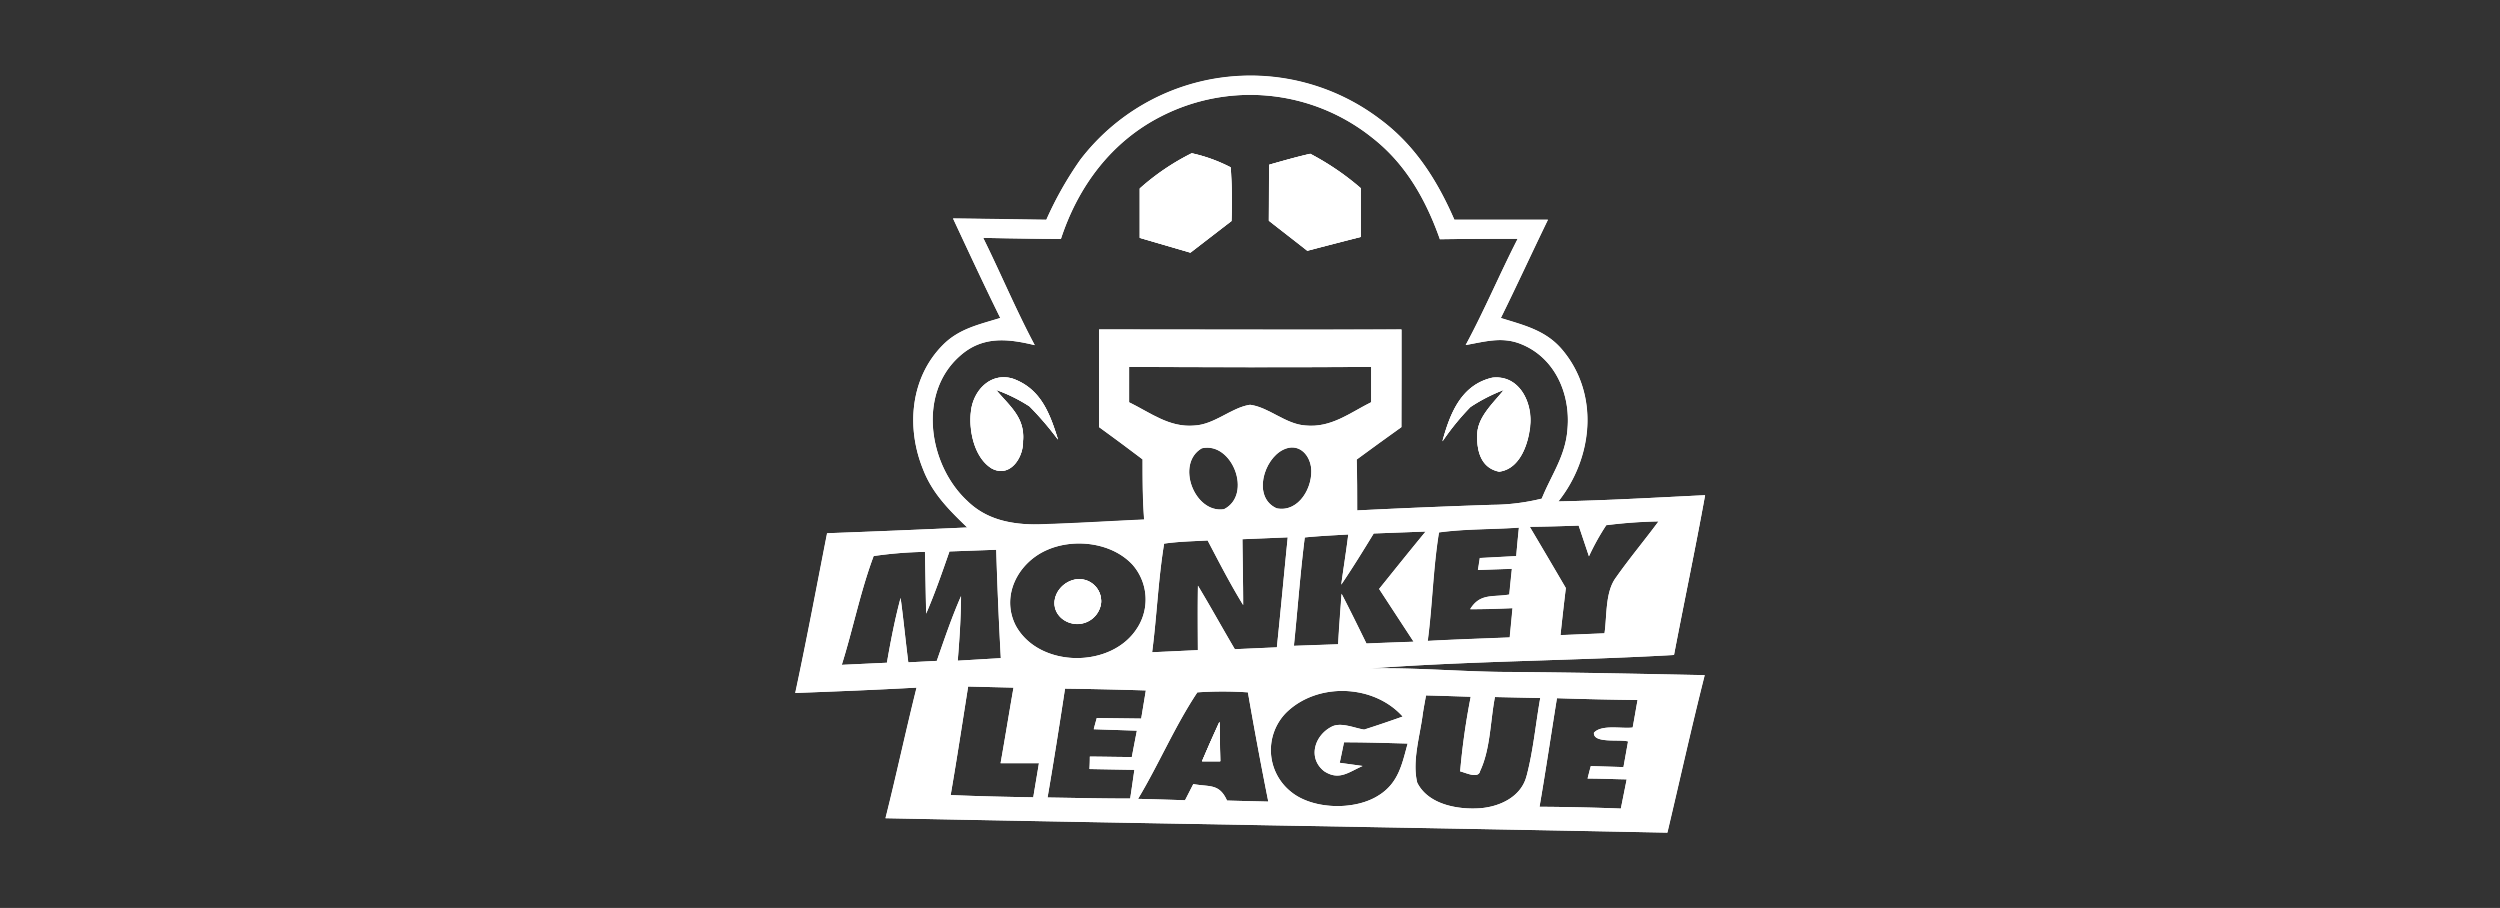 <svg id="Layer_1" data-name="Layer 1" xmlns="http://www.w3.org/2000/svg" viewBox="0 0 402 146"><rect x="0" y="0" width="402" height="146" fill="#333333" stroke="none"/><defs><style>.cls-1{fill:#fff;}</style></defs><path class="cls-1" d="M172.39,93.35c-2.53.81-3.88,4-1.75,6a3.86,3.86,0,0,0,6.41-2.37A3.53,3.53,0,0,0,172.39,93.35Zm0,0c-2.53.81-3.88,4-1.75,6a3.86,3.86,0,0,0,6.41-2.37A3.53,3.53,0,0,0,172.39,93.35Zm0,0c-2.53.81-3.88,4-1.75,6a3.86,3.86,0,0,0,6.41-2.37A3.53,3.53,0,0,0,172.39,93.35Zm0,0c-2.53.81-3.88,4-1.75,6a3.86,3.86,0,0,0,6.41-2.37A3.53,3.53,0,0,0,172.39,93.35Zm0,0c-2.53.81-3.88,4-1.75,6a3.86,3.86,0,0,0,6.41-2.37A3.53,3.53,0,0,0,172.39,93.35Zm23.71,22.74c-1,2.09-1.9,4.19-2.81,6.31h2.92C196.18,120.3,196.13,118.19,196.1,116.09Zm0,0c-1,2.09-1.9,4.19-2.81,6.31h2.92C196.18,120.3,196.13,118.19,196.1,116.09ZM172.39,93.35c-2.53.81-3.88,4-1.75,6a3.86,3.86,0,0,0,6.41-2.37A3.53,3.53,0,0,0,172.39,93.35Zm0,0c-2.53.81-3.88,4-1.75,6a3.86,3.86,0,0,0,6.41-2.37A3.53,3.53,0,0,0,172.39,93.35Zm23.71,22.74c-1,2.09-1.9,4.19-2.81,6.31h2.92C196.18,120.3,196.13,118.19,196.1,116.09Zm0,0c-1,2.09-1.9,4.19-2.81,6.31h2.92C196.18,120.3,196.13,118.19,196.1,116.09ZM172.39,93.35c-2.53.81-3.88,4-1.75,6a3.86,3.86,0,0,0,6.41-2.37A3.53,3.53,0,0,0,172.39,93.35Zm-9.5-32.45c-3.5-1.08-6.28,1.79-6.71,5.07-.44,3.09.46,7.61,3.32,9.36,2.89,1.54,5.05-1.73,5-4.35.36-3.85-2.13-5.66-4.34-8.3a25.68,25.68,0,0,1,5.41,2.67,49.37,49.37,0,0,1,4.56,5.32C168.81,66.48,167.38,62.53,162.89,60.9Zm9.5,32.45c-2.53.81-3.88,4-1.75,6a3.86,3.86,0,0,0,6.41-2.37A3.53,3.53,0,0,0,172.39,93.35Zm23.71,22.74c-1,2.09-1.9,4.19-2.81,6.31h2.92C196.18,120.3,196.13,118.19,196.1,116.09Zm1.8-89.18a25.38,25.38,0,0,0-6.23-2.26,37.78,37.78,0,0,0-8.36,5.67c0,2.64,0,5.29,0,7.93l8.12,2.37L198,35.54A75.25,75.25,0,0,0,197.9,26.91Zm20.89,3.37a42.18,42.18,0,0,0-8.08-5.53c-2.21.5-4.41,1.13-6.59,1.75l-.06,9c2.06,1.62,4.12,3.22,6.17,4.82,2.85-.75,5.72-1.49,8.58-2.22C218.8,35.49,218.77,32.89,218.79,30.28ZM240,60.71c-5,1.16-6.8,5.74-8,10.21a40.42,40.42,0,0,1,4.48-5.5,27.27,27.27,0,0,1,5.43-2.78c-1.68,2.12-4.3,4.4-4.3,7.28-.08,2.6.62,5.29,3.51,5.88,3.48-.43,4.82-4.89,5-7.85C246.26,64.34,244.11,60.26,240,60.71ZM196.1,116.09c-1,2.09-1.9,4.19-2.81,6.31h2.92C196.18,120.3,196.13,118.19,196.1,116.09ZM172.39,93.35c-2.53.81-3.88,4-1.75,6a3.86,3.86,0,0,0,6.41-2.37A3.53,3.53,0,0,0,172.39,93.35ZM240,60.71c-5,1.16-6.8,5.74-8,10.21a40.42,40.42,0,0,1,4.48-5.5,27.27,27.27,0,0,1,5.43-2.78c-1.68,2.12-4.3,4.4-4.3,7.28-.08,2.6.62,5.29,3.51,5.88,3.48-.43,4.82-4.89,5-7.85C246.26,64.34,244.11,60.26,240,60.71ZM218.79,30.28a42.18,42.18,0,0,0-8.08-5.53c-2.21.5-4.41,1.13-6.59,1.75l-.06,9c2.06,1.62,4.12,3.22,6.17,4.82,2.85-.75,5.72-1.49,8.58-2.22C218.8,35.49,218.77,32.89,218.79,30.28ZM197.9,26.91a25.38,25.38,0,0,0-6.23-2.26,37.78,37.78,0,0,0-8.36,5.67c0,2.64,0,5.29,0,7.93l8.12,2.37L198,35.54A75.25,75.25,0,0,0,197.9,26.91Zm-35,34c-3.5-1.08-6.28,1.79-6.71,5.07-.44,3.09.46,7.61,3.32,9.36,2.89,1.54,5.05-1.73,5-4.35.36-3.85-2.13-5.66-4.34-8.3a25.68,25.68,0,0,1,5.41,2.67,49.37,49.37,0,0,1,4.56,5.32C168.81,66.48,167.38,62.53,162.89,60.9Zm0,0c-3.5-1.08-6.28,1.79-6.71,5.07-.44,3.09.46,7.61,3.32,9.36,2.89,1.54,5.05-1.73,5-4.35.36-3.85-2.13-5.66-4.34-8.3a25.68,25.68,0,0,1,5.41,2.67,49.37,49.37,0,0,1,4.56,5.32C168.81,66.48,167.38,62.53,162.89,60.9Zm9.5,32.45c-2.53.81-3.88,4-1.75,6a3.86,3.86,0,0,0,6.41-2.37A3.53,3.53,0,0,0,172.39,93.35Zm23.71,22.74c-1,2.09-1.9,4.19-2.81,6.31h2.92C196.18,120.3,196.13,118.19,196.1,116.09Zm1.8-89.18a25.38,25.38,0,0,0-6.23-2.26,37.78,37.78,0,0,0-8.36,5.67c0,2.64,0,5.29,0,7.93l8.12,2.37L198,35.54A75.25,75.25,0,0,0,197.9,26.91Zm20.89,3.37a42.18,42.18,0,0,0-8.08-5.53c-2.21.5-4.41,1.13-6.59,1.75l-.06,9c2.06,1.62,4.12,3.22,6.17,4.82,2.85-.75,5.72-1.49,8.58-2.22C218.8,35.49,218.77,32.89,218.79,30.28ZM240,60.71c-5,1.16-6.8,5.74-8,10.21a40.42,40.42,0,0,1,4.48-5.5,27.27,27.27,0,0,1,5.43-2.78c-1.68,2.12-4.3,4.4-4.3,7.28-.08,2.6.62,5.29,3.51,5.88,3.48-.43,4.82-4.89,5-7.85C246.26,64.34,244.11,60.26,240,60.71ZM196.1,116.09c-1,2.09-1.9,4.19-2.81,6.31h2.92C196.18,120.3,196.13,118.19,196.1,116.09ZM172.39,93.35c-2.53.81-3.88,4-1.75,6a3.86,3.86,0,0,0,6.41-2.37A3.53,3.53,0,0,0,172.39,93.35ZM240,60.71c-5,1.16-6.8,5.74-8,10.21a40.42,40.42,0,0,1,4.48-5.5,27.27,27.27,0,0,1,5.43-2.78c-1.68,2.12-4.3,4.4-4.3,7.28-.08,2.6.62,5.29,3.51,5.88,3.48-.43,4.82-4.89,5-7.85C246.26,64.34,244.11,60.26,240,60.71Zm-29.27-36c-2.21.5-4.41,1.13-6.59,1.75l-.06,9c2.06,1.62,4.12,3.22,6.17,4.82,2.85-.75,5.72-1.49,8.58-2.22,0-2.6,0-5.2,0-7.81A42.18,42.18,0,0,0,210.71,24.75Zm-19-.1a37.78,37.78,0,0,0-8.36,5.67c0,2.64,0,5.29,0,7.93l8.12,2.37L198,35.54a75.25,75.25,0,0,0-.14-8.63A25.38,25.38,0,0,0,191.67,24.65ZM162.89,60.9c-3.5-1.08-6.28,1.79-6.71,5.07-.44,3.09.46,7.61,3.32,9.36,2.89,1.54,5.05-1.73,5-4.35.36-3.85-2.13-5.66-4.34-8.3a25.68,25.68,0,0,1,5.41,2.67,49.37,49.37,0,0,1,4.56,5.32C168.81,66.48,167.38,62.53,162.89,60.9Zm57.35,46.59c16.27-1.22,32.64-1.24,48.94-2.17,1.64-8.57,3.44-17.1,5-25.69-7.85.38-15.71.84-23.58,1,5.5-6.92,6.61-17,.83-24.14-2.66-3.33-6.22-4.16-10.1-5.37,2.59-5.23,5-10.54,7.58-15.81-5,0-10,0-15.05,0-2.76-6.33-6.34-12-12-16.19a34.45,34.45,0,0,0-48.14,6.54,56.75,56.75,0,0,0-5.47,9.66c-5-.07-10-.15-15-.21,2.5,5.37,5,10.74,7.6,16-3.45,1.08-6.66,1.72-9.28,4.39-5.21,5.28-5.86,13.27-3.14,19.95,1.49,3.87,4.2,6.55,7.13,9.37q-11.31.52-22.58.93c-1.68,8.57-3.29,17.15-5.12,25.68,6.51-.24,13-.5,19.51-.86-1.75,7-3.24,14-5,21,41.9.84,83.82,1.48,125.72,2.32,2-8.44,3.87-16.91,6-25.32-10.37-.21-20.73-.43-31.08-.51C235.38,108.06,227.85,107.31,220.24,107.49Zm7.09-4.29c-2.52.09-5.06.18-7.59.29-1.31-2.67-2.62-5.35-4-8-.19,2.7-.41,5.41-.55,8.12l-7.12.25c.59-5.81,1-11.64,1.74-17.44,2.33-.24,4.69-.34,7-.48-.33,2.7-.77,5.38-1.13,8.07,1.82-2.69,3.53-5.46,5.22-8.23l8.35-.31c-2.52,3.05-5,6.15-7.48,9.23Q224.57,99,227.33,103.2Zm-34.72,1.34-7.36.34c.79-5.8,1-11.71,1.94-17.47,2.3-.34,4.68-.38,7-.51,1.84,3.5,3.63,7,5.71,10.38,0-3.52-.08-7-.12-10.58l7.29-.3c-.6,5.9-1.13,11.8-1.75,17.69l-6.76.3c-2-3.39-3.9-6.85-5.93-10.21C192.57,97.64,192.58,101.09,192.61,104.54Zm17.32-36.12c-3.22-.21-5.88-2.93-8.92-3.33-3,.44-5.72,3.2-9,3.34-4,.33-7-2.06-10.45-3.74V59c13,.06,25.95.08,38.92,0,0,1.89,0,3.78,0,5.68C217,66.42,214.05,68.81,209.93,68.42Zm-4.64,13.32c-3.92-1.74-2.12-7.93,1.1-9.45,2.26-1.07,4.07.56,4.42,2.78C211.24,78.21,208.89,82.46,205.29,81.74Zm-12-9.66c4.88-1.11,8.17,7.46,3.55,9.8C192.07,82.62,189,74.55,193.26,72.08Zm50.55,17.35-5.87.31c-.09.64-.2,1.28-.3,1.92l5.46-.19q-.22,2.07-.42,4.14c-2.62.46-4.69-.26-6.29,2.36,2.28,0,4.54-.07,6.81-.17-.14,1.57-.3,3.14-.45,4.71-4.39.18-8.8.32-13.19.56.76-5.79.87-11.69,1.81-17.45,4.25-.58,8.58-.47,12.86-.77C244.08,86.38,243.94,87.91,243.81,89.43Zm10-4.92,1.66,4.95a38.17,38.17,0,0,1,2.78-5,76.35,76.35,0,0,1,8.41-.61c-2.22,3-4.68,5.94-6.83,9-1.77,2.34-1.44,6.15-1.86,9l-7.08.29q.4-3.78.86-7.57-2.88-4.93-5.8-9.85Q249.92,84.66,253.85,84.51Zm-98.4-4.05c-6.15-5.79-7.9-17.19-1.13-23.19,3.62-3.26,7.66-2.84,12.07-1.77-3-5.64-5.46-11.53-8.29-17.25,4.15.08,8.33.13,12.5.17,2.77-8.46,8.09-15.65,16.13-19.72a31.41,31.41,0,0,1,34,3.5c5.35,4.2,8.57,9.94,10.81,16.27,4.16-.06,8.33-.07,12.51-.07-2.9,5.66-5.34,11.5-8.36,17.08,3.1-.54,5.87-1.4,8.93-.14,5.44,2.2,7.94,8,7.44,13.63-.31,4.36-2.57,7.32-4.14,11.21a33.92,33.92,0,0,1-7.94,1q-10.86.36-21.73.9c0-2.74,0-5.47-.08-8.21,2.39-1.75,4.77-3.49,7.19-5.21,0-5.24,0-10.47,0-15.7-16.2.06-32.43,0-48.63,0V68.68c2.36,1.71,4.69,3.44,7,5.19,0,3.24,0,6.47.25,9.7-5.58.25-11.19.61-16.78.77C162.81,84.37,158.69,83.68,155.45,80.46Zm27.48,20.43c-4.06,6.66-15.86,6.59-19.6-.31-2.44-4.82.41-10.15,5.07-12.16,4.37-1.91,10.4-1.19,13.72,2.39A8.48,8.48,0,0,1,182.93,100.89Zm-36.87,5.62c-.44-3.45-.77-6.91-1.24-10.36-.92,3.44-1.59,6.92-2.2,10.42l-7.26.34c1.82-5.79,3-11.82,5.13-17.5a64.78,64.78,0,0,1,8.25-.67c.07,3.31.12,6.62.19,9.93,1.42-3.28,2.58-6.65,3.75-10l7.52-.27q.26,8.72.74,17.43l-6.93.41c.28-3.46.51-6.91.53-10.38-1.5,3.41-2.67,6.89-3.9,10.41Zm20.09,21.7c-4.42-.07-8.85-.17-13.28-.36,1-5.81,1.89-11.64,2.81-17.46l7.3.18c-.71,4.05-1.36,8.1-2.08,12.15h6.17C166.76,124.56,166.45,126.38,166.15,128.21Zm16.27-4.42c-.23,1.54-.44,3.08-.68,4.62-4.43,0-8.86-.1-13.29-.17,1-5.82,1.92-11.67,2.81-17.51q6.51.09,13,.29l-.75,4.53-7.14-.09c-.17.6-.34,1.2-.49,1.8l6.94.23c-.28,1.41-.55,2.83-.82,4.24-2.25,0-4.5-.06-6.75-.07q0,1-.06,2Q178.77,123.73,182.42,123.79Zm14.89,4.94c-1.25-2.79-2.83-2.16-5.42-2.65l-1.33,2.6c-2.51-.08-5-.16-7.56-.22,3.36-5.6,5.93-11.71,9.54-17.13a59.6,59.6,0,0,1,8.13,0q1.53,8.81,3.28,17.57C201.74,128.84,199.52,128.8,197.31,128.73Zm24.52-.92c-3.76,2.54-10.66,2.43-14.21-.47a8.58,8.58,0,0,1-.91-12.63c4.93-5,14.1-4.78,18.85.51-2.07.74-4.13,1.44-6.2,2.1-1.57-.24-3.8-1.28-5.29-.43-2.68,1.4-3.82,5-1.14,7.12,2.4,1.57,3.94.14,6.18-.84l-3.68-.51c.24-1.1.46-2.2.69-3.3,3.42,0,6.82.11,10.24.2C225.45,122.85,224.9,125.81,221.83,127.81Zm41.5-15.25c-.27,1.47-.52,3-.79,4.43-1.8.22-5-.53-6.23.84-.13,1.77,4.19,1,5.49,1.4-.25,1.37-.49,2.74-.74,4.12l-5.25-.16c-.19.68-.36,1.36-.52,2,2.09,0,4.2.1,6.29.13-.31,1.57-.63,3.14-.94,4.7-4.35-.17-8.72-.26-13.08-.29,1-5.81,1.86-11.64,2.8-17.46Q256.84,112.48,263.33,112.56Zm-17.84,12.16c-.82,3.37-4.26,5-7.49,5.25-3.55.25-8.33-.58-10.1-4.11-.86-3.46.47-7.63.9-11.15.16-1,.33-1.93.51-2.89,2.39.06,4.8.14,7.19.22a111.42,111.42,0,0,0-1.7,12c.83.17,2.94,1.27,3.21-.07,1.67-3.55,1.63-8.05,2.38-11.89l7.29.16C246.93,116.41,246.56,120.66,245.49,124.72Zm-3.63-62.08c-1.68,2.12-4.3,4.4-4.3,7.28-.08,2.6.62,5.29,3.51,5.88,3.48-.43,4.82-4.89,5-7.85.21-3.61-1.94-7.69-6.07-7.24-5,1.16-6.8,5.74-8,10.21a40.42,40.42,0,0,1,4.48-5.5A27.27,27.27,0,0,1,241.86,62.64ZM218.81,38.09c0-2.6,0-5.2,0-7.81a42.18,42.18,0,0,0-8.08-5.53c-2.21.5-4.41,1.13-6.59,1.75l-.06,9c2.06,1.62,4.12,3.22,6.17,4.82C213.08,39.56,216,38.82,218.81,38.09ZM198,35.54a75.25,75.25,0,0,0-.14-8.63,25.38,25.38,0,0,0-6.23-2.26,37.78,37.78,0,0,0-8.36,5.67c0,2.64,0,5.29,0,7.93l8.12,2.37Zm-4.75,86.86h2.92c0-2.11-.08-4.22-.11-6.32C195.12,118.18,194.2,120.28,193.29,122.4Zm-20.9-29.05c-2.53.81-3.88,4-1.75,6a3.86,3.86,0,0,0,6.41-2.37A3.53,3.53,0,0,0,172.39,93.35Zm-9.5-32.45c-3.5-1.08-6.28,1.79-6.71,5.07-.44,3.09.46,7.61,3.32,9.36,2.89,1.54,5.05-1.73,5-4.35.36-3.85-2.13-5.66-4.34-8.3a25.68,25.68,0,0,1,5.41,2.67,49.37,49.37,0,0,1,4.56,5.32C168.81,66.48,167.38,62.53,162.89,60.9Zm0,0c-3.5-1.08-6.28,1.79-6.71,5.07-.44,3.09.46,7.61,3.32,9.36,2.89,1.54,5.05-1.73,5-4.35.36-3.85-2.13-5.66-4.34-8.3a25.68,25.68,0,0,1,5.41,2.67,49.37,49.37,0,0,1,4.56,5.32C168.81,66.48,167.38,62.53,162.89,60.9Zm35-34a25.38,25.38,0,0,0-6.23-2.26,37.78,37.78,0,0,0-8.36,5.67c0,2.64,0,5.29,0,7.93l8.12,2.37L198,35.54A75.25,75.25,0,0,0,197.9,26.91Zm20.89,3.37a42.18,42.18,0,0,0-8.08-5.53c-2.21.5-4.41,1.13-6.59,1.75l-.06,9c2.06,1.62,4.12,3.22,6.17,4.82,2.85-.75,5.72-1.49,8.58-2.22C218.8,35.49,218.77,32.89,218.79,30.28ZM240,60.71c-5,1.16-6.8,5.74-8,10.21a40.42,40.42,0,0,1,4.48-5.5,27.27,27.27,0,0,1,5.43-2.78c-1.68,2.12-4.3,4.4-4.3,7.28-.08,2.6.62,5.29,3.51,5.88,3.48-.43,4.82-4.89,5-7.85C246.26,64.34,244.11,60.26,240,60.71ZM172.39,93.35c-2.53.81-3.88,4-1.75,6a3.86,3.86,0,0,0,6.41-2.37A3.53,3.53,0,0,0,172.39,93.35Zm23.71,22.74c-1,2.09-1.9,4.19-2.81,6.31h2.92C196.18,120.3,196.13,118.19,196.1,116.09ZM240,60.71c-5,1.16-6.8,5.74-8,10.21a40.42,40.42,0,0,1,4.48-5.5,27.27,27.27,0,0,1,5.43-2.78c-1.68,2.12-4.3,4.4-4.3,7.28-.08,2.6.62,5.29,3.51,5.88,3.48-.43,4.82-4.89,5-7.85C246.26,64.34,244.11,60.26,240,60.71ZM218.79,30.28a42.18,42.18,0,0,0-8.08-5.53c-2.21.5-4.41,1.13-6.59,1.75l-.06,9c2.06,1.62,4.12,3.22,6.17,4.82,2.85-.75,5.72-1.49,8.58-2.22C218.8,35.49,218.77,32.89,218.79,30.28ZM197.9,26.91a25.38,25.38,0,0,0-6.23-2.26,37.78,37.78,0,0,0-8.36,5.67c0,2.64,0,5.29,0,7.93l8.12,2.37L198,35.54A75.25,75.25,0,0,0,197.9,26.91Zm-1.8,89.18c-1,2.09-1.9,4.19-2.81,6.31h2.92C196.18,120.3,196.13,118.19,196.1,116.09ZM172.39,93.35c-2.53.81-3.88,4-1.75,6a3.86,3.86,0,0,0,6.41-2.37A3.53,3.53,0,0,0,172.39,93.35Zm-9.5-32.45c-3.5-1.08-6.28,1.79-6.71,5.07-.44,3.09.46,7.61,3.32,9.36,2.89,1.54,5.05-1.73,5-4.35.36-3.85-2.13-5.66-4.34-8.3a25.68,25.68,0,0,1,5.41,2.67,49.37,49.37,0,0,1,4.56,5.32C168.81,66.48,167.38,62.53,162.89,60.9Zm9.5,32.45c-2.53.81-3.88,4-1.75,6a3.86,3.86,0,0,0,6.41-2.37A3.53,3.53,0,0,0,172.39,93.35Zm23.71,22.74c-1,2.09-1.9,4.19-2.81,6.31h2.92C196.18,120.3,196.13,118.19,196.1,116.09Zm0,0c-1,2.09-1.9,4.19-2.81,6.31h2.92C196.18,120.3,196.13,118.19,196.1,116.09ZM172.39,93.35c-2.53.81-3.88,4-1.75,6a3.86,3.86,0,0,0,6.41-2.37A3.53,3.53,0,0,0,172.39,93.35Zm0,0c-2.53.81-3.88,4-1.75,6a3.86,3.86,0,0,0,6.41-2.37A3.53,3.53,0,0,0,172.39,93.35Zm23.71,22.74c-1,2.09-1.9,4.19-2.81,6.31h2.92C196.18,120.3,196.13,118.19,196.1,116.09Zm0,0c-1,2.09-1.9,4.19-2.81,6.31h2.92C196.18,120.3,196.13,118.19,196.1,116.09ZM172.39,93.35c-2.53.81-3.88,4-1.75,6a3.86,3.86,0,0,0,6.41-2.37A3.53,3.53,0,0,0,172.39,93.35Zm0,0c-2.53.81-3.88,4-1.75,6a3.86,3.86,0,0,0,6.41-2.37A3.53,3.53,0,0,0,172.39,93.35Zm0,0c-2.53.81-3.88,4-1.75,6a3.86,3.86,0,0,0,6.41-2.37A3.53,3.53,0,0,0,172.39,93.35Zm0,0c-2.53.81-3.88,4-1.75,6a3.86,3.86,0,0,0,6.41-2.37A3.53,3.53,0,0,0,172.39,93.35Zm0,0c-2.53.81-3.88,4-1.75,6a3.86,3.86,0,0,0,6.41-2.37A3.53,3.53,0,0,0,172.39,93.35Z"/><path class="cls-1" d="M250.56,80.64l-2.64-.46c1.57-3.89,3.83-6.85,4.14-11.21.5-5.6-2-11.43-7.44-13.63-3.06-1.26-5.83-.4-8.93.14,3-5.58,5.46-11.42,8.36-17.08-4.18,0-8.35,0-12.51.07-2.24-6.33-5.46-12.07-10.81-16.27a31.41,31.41,0,0,0-34-3.5c-8,4.07-13.36,11.26-16.13,19.72-4.17,0-8.35-.09-12.5-.17,2.83,5.72,5.28,11.61,8.29,17.25-4.41-1.07-8.45-1.49-12.07,1.77-6.77,6-5,17.4,1.13,23.19,3.24,3.22,7.36,3.91,11.78,3.88-3.9.14-7.79.36-11.67.52-2.93-2.82-5.64-5.5-7.13-9.37-2.72-6.68-2.07-14.67,3.14-19.95,2.62-2.67,5.83-3.31,9.28-4.39-2.62-5.3-5.1-10.67-7.6-16,5,.06,10,.14,15,.21a56.75,56.75,0,0,1,5.47-9.66,34.45,34.45,0,0,1,48.14-6.54c5.66,4.14,9.24,9.86,12,16.19,5,0,10,0,15.05,0-2.55,5.27-5,10.58-7.58,15.81,3.88,1.21,7.44,2,10.1,5.37C257.17,63.6,256.06,73.72,250.56,80.64Z"/><path class="cls-1" d="M170.12,70.67a49.37,49.37,0,0,0-4.56-5.32,25.68,25.68,0,0,0-5.41-2.67c2.21,2.64,4.7,4.45,4.34,8.3.06,2.62-2.1,5.89-5,4.35-2.86-1.75-3.76-6.27-3.32-9.36.43-3.28,3.21-6.15,6.71-5.07C167.38,62.53,168.81,66.48,170.12,70.67Z"/><path class="cls-1" d="M197.9,26.91a75.25,75.25,0,0,1,.14,8.63l-6.62,5.08-8.12-2.37c0-2.64,0-5.29,0-7.93a37.78,37.78,0,0,1,8.36-5.67A25.38,25.38,0,0,1,197.9,26.91Z"/><path class="cls-1" d="M218.79,30.28c0,2.61,0,5.21,0,7.81-2.86.73-5.73,1.47-8.58,2.22-2-1.6-4.11-3.2-6.17-4.82l.06-9c2.18-.62,4.38-1.25,6.59-1.75A42.18,42.18,0,0,1,218.79,30.28Z"/><path class="cls-1" d="M246.05,68c-.16,3-1.5,7.42-5,7.85-2.89-.59-3.59-3.28-3.51-5.88,0-2.88,2.62-5.16,4.3-7.28a27.27,27.27,0,0,0-5.43,2.78,40.42,40.42,0,0,0-4.48,5.5c1.23-4.47,3-9.05,8-10.21C244.11,60.26,246.26,64.34,246.05,68Z"/><path class="cls-1" d="M198,35.54l-6.62,5.08-8.12-2.37c0-2.64,0-5.29,0-7.93a37.78,37.78,0,0,1,8.36-5.67,25.38,25.38,0,0,1,6.23,2.26A75.25,75.25,0,0,1,198,35.54Z"/><path class="cls-1" d="M218.81,38.09c-2.86.73-5.73,1.47-8.58,2.22-2-1.6-4.11-3.2-6.17-4.82l.06-9c2.18-.62,4.38-1.25,6.59-1.75a42.18,42.18,0,0,1,8.08,5.53C218.77,32.89,218.8,35.49,218.81,38.09Z"/><path class="cls-1" d="M225.37,53c-16.2.06-32.43,0-48.63,0V68.68c2.36,1.71,4.69,3.44,7,5.19,0,3.24,0,6.47.25,9.7,11.42-.4,22.82-1,34.24-1.45,0-2.74,0-5.47-.08-8.21,2.39-1.75,4.77-3.49,7.19-5.21C225.38,63.46,225.37,58.23,225.37,53ZM196.81,81.88c-4.74.74-7.86-7.33-3.55-9.8C198.14,71,201.43,79.54,196.81,81.88Zm8.48-.14c-3.92-1.74-2.12-7.93,1.1-9.45,2.26-1.07,4.07.56,4.42,2.78C211.24,78.21,208.89,82.46,205.29,81.74Zm4.64-13.32c-3.22-.21-5.88-2.93-8.92-3.33-3,.44-5.72,3.2-9,3.34-4,.33-7-2.06-10.45-3.74V59c13,.06,25.95.08,38.92,0,0,1.89,0,3.78,0,5.68C217,66.42,214.05,68.81,209.93,68.42Z"/><path class="cls-1" d="M170.12,70.67a49.37,49.37,0,0,0-4.56-5.32,25.68,25.68,0,0,0-5.41-2.67c2.21,2.64,4.7,4.45,4.34,8.3.06,2.62-2.1,5.89-5,4.35-2.86-1.75-3.76-6.27-3.32-9.36.43-3.28,3.21-6.15,6.71-5.07C167.38,62.53,168.81,66.48,170.12,70.67Z"/><path class="cls-1" d="M246.05,68c-.16,3-1.5,7.42-5,7.85-2.89-.59-3.59-3.28-3.51-5.88,0-2.88,2.62-5.16,4.3-7.28a27.27,27.27,0,0,0-5.43,2.78,40.42,40.42,0,0,0-4.48,5.5c1.23-4.47,3-9.05,8-10.21C244.11,60.26,246.26,64.34,246.05,68Z"/><path class="cls-1" d="M172.39,93.35c-2.53.81-3.88,4-1.75,6a3.86,3.86,0,0,0,6.41-2.37A3.53,3.53,0,0,0,172.39,93.35Zm0,0c-2.53.81-3.88,4-1.75,6a3.86,3.86,0,0,0,6.41-2.37A3.53,3.53,0,0,0,172.39,93.35Zm0,0c-2.53.81-3.88,4-1.75,6a3.86,3.86,0,0,0,6.41-2.37A3.53,3.53,0,0,0,172.39,93.35Zm0,0c-2.53.81-3.88,4-1.75,6a3.86,3.86,0,0,0,6.41-2.37A3.53,3.53,0,0,0,172.39,93.35Zm0,0c-2.53.81-3.88,4-1.75,6a3.86,3.86,0,0,0,6.41-2.37A3.53,3.53,0,0,0,172.39,93.35Zm23.71,22.74c-1,2.09-1.9,4.19-2.81,6.31h2.92C196.18,120.3,196.13,118.19,196.1,116.09Zm0,0c-1,2.09-1.9,4.19-2.81,6.31h2.92C196.18,120.3,196.13,118.19,196.1,116.09ZM172.39,93.35c-2.53.81-3.88,4-1.75,6a3.86,3.86,0,0,0,6.41-2.37A3.53,3.53,0,0,0,172.39,93.35Zm0,0c-2.53.81-3.88,4-1.75,6a3.86,3.86,0,0,0,6.41-2.37A3.53,3.53,0,0,0,172.39,93.35Zm23.71,22.74c-1,2.09-1.9,4.19-2.81,6.31h2.92C196.18,120.3,196.13,118.19,196.1,116.09Zm0,0c-1,2.09-1.9,4.19-2.81,6.31h2.92C196.18,120.3,196.13,118.19,196.1,116.09ZM172.39,93.35c-2.53.81-3.88,4-1.75,6a3.86,3.86,0,0,0,6.41-2.37A3.53,3.53,0,0,0,172.39,93.35Zm0,0c-2.53.81-3.88,4-1.75,6a3.86,3.86,0,0,0,6.41-2.37A3.53,3.53,0,0,0,172.39,93.35Zm23.71,22.74c-1,2.09-1.9,4.19-2.81,6.31h2.92C196.18,120.3,196.13,118.19,196.1,116.09Zm0,0c-1,2.09-1.9,4.19-2.81,6.31h2.92C196.18,120.3,196.13,118.19,196.1,116.09ZM172.39,93.35c-2.53.81-3.88,4-1.75,6a3.86,3.86,0,0,0,6.41-2.37A3.53,3.53,0,0,0,172.39,93.35Zm0,0c-2.53.81-3.88,4-1.75,6a3.86,3.86,0,0,0,6.41-2.37A3.53,3.53,0,0,0,172.39,93.35Zm23.71,22.74c-1,2.09-1.9,4.19-2.81,6.31h2.92C196.18,120.3,196.13,118.19,196.1,116.09Zm0,0c-1,2.09-1.9,4.19-2.81,6.31h2.92C196.18,120.3,196.13,118.19,196.1,116.09ZM172.39,93.35c-2.53.81-3.88,4-1.75,6a3.86,3.86,0,0,0,6.41-2.37A3.53,3.53,0,0,0,172.39,93.35Zm47.85,14.14c16.27-1.22,32.64-1.24,48.94-2.17,1.64-8.57,3.44-17.1,5-25.69-7.85.38-15.71.84-23.58,1l-2.64-.46a33.92,33.92,0,0,1-7.94,1q-10.86.36-21.73.9c-11.42.47-22.82,1-34.24,1.45-5.58.25-11.19.61-16.78.77-3.9.14-7.79.36-11.67.52q-11.31.52-22.58.93c-1.68,8.57-3.29,17.15-5.12,25.68,6.51-.24,13-.5,19.51-.86-1.75,7-3.24,14-5,21,41.9.84,83.82,1.48,125.72,2.32,2-8.44,3.87-16.91,6-25.32-10.37-.21-20.73-.43-31.08-.51C235.38,108.06,227.85,107.31,220.24,107.49Zm33.61-23,1.66,4.95a38.17,38.17,0,0,1,2.78-5,76.35,76.35,0,0,1,8.41-.61c-2.22,3-4.68,5.94-6.83,9-1.77,2.34-1.44,6.15-1.86,9l-7.08.29q.4-3.78.86-7.57-2.88-4.93-5.8-9.85Q249.92,84.66,253.85,84.51Zm-22.48,1.11c4.25-.58,8.58-.47,12.86-.77-.15,1.53-.29,3.06-.42,4.58l-5.87.31c-.09.64-.2,1.28-.3,1.92l5.46-.19q-.22,2.07-.42,4.14c-2.62.46-4.69-.26-6.29,2.36,2.28,0,4.54-.07,6.81-.17-.14,1.57-.3,3.14-.45,4.71-4.39.18-8.8.32-13.19.56C230.32,97.28,230.43,91.38,231.37,85.62Zm-21.57.82c2.33-.24,4.69-.34,7-.48-.33,2.7-.77,5.38-1.13,8.07,1.82-2.69,3.53-5.46,5.22-8.23l8.35-.31c-2.52,3.05-5,6.15-7.48,9.23q2.78,4.25,5.54,8.48c-2.52.09-5.06.18-7.59.29-1.31-2.67-2.62-5.35-4-8-.19,2.7-.41,5.41-.55,8.12l-7.12.25C208.65,98.07,209.07,92.24,209.8,86.44Zm-22.61,1c2.3-.34,4.68-.38,7-.51,1.84,3.5,3.63,7,5.71,10.38,0-3.52-.08-7-.12-10.58l7.29-.3c-.6,5.9-1.13,11.8-1.75,17.69l-6.76.3c-2-3.39-3.9-6.85-5.93-10.21-.05,3.46,0,6.91,0,10.36l-7.36.34C186,99.08,186.23,93.17,187.19,87.41Zm-18.79,1c4.37-1.91,10.4-1.19,13.72,2.39a8.48,8.48,0,0,1,.81,10.08c-4.06,6.66-15.86,6.59-19.6-.31C160.89,95.76,163.74,90.43,168.4,88.42Zm-22.34,18.09c-.44-3.45-.77-6.91-1.24-10.36-.92,3.44-1.59,6.92-2.2,10.42l-7.26.34c1.82-5.79,3-11.82,5.13-17.5a64.78,64.78,0,0,1,8.25-.67c.07,3.31.12,6.62.19,9.93,1.42-3.28,2.58-6.65,3.75-10l7.52-.27q.26,8.72.74,17.43l-6.93.41c.28-3.46.51-6.91.53-10.38-1.5,3.41-2.67,6.89-3.9,10.41Zm20.09,21.7c-4.42-.07-8.85-.17-13.28-.36,1-5.81,1.89-11.64,2.81-17.46l7.3.18c-.71,4.05-1.36,8.1-2.08,12.15h6.17C166.76,124.56,166.45,126.38,166.15,128.21Zm16.27-4.42c-.23,1.54-.44,3.08-.68,4.62-4.43,0-8.86-.1-13.29-.17,1-5.82,1.92-11.67,2.81-17.51q6.51.09,13,.29l-.75,4.53-7.14-.09c-.17.6-.34,1.2-.49,1.8l6.94.23c-.28,1.41-.55,2.83-.82,4.24-2.25,0-4.5-.06-6.75-.07q0,1-.06,2Q178.77,123.73,182.42,123.79Zm14.89,4.94c-1.25-2.79-2.83-2.16-5.42-2.65l-1.33,2.6c-2.51-.08-5-.16-7.56-.22,3.36-5.6,5.93-11.71,9.54-17.13a59.6,59.6,0,0,1,8.13,0q1.53,8.81,3.28,17.57C201.74,128.84,199.52,128.8,197.31,128.73Zm24.52-.92c-3.76,2.54-10.66,2.43-14.21-.47a8.58,8.58,0,0,1-.91-12.63c4.93-5,14.1-4.78,18.85.51-2.07.74-4.13,1.44-6.2,2.1-1.57-.24-3.8-1.28-5.29-.43-2.68,1.4-3.82,5-1.14,7.12,2.4,1.57,3.94.14,6.18-.84l-3.68-.51c.24-1.1.46-2.2.69-3.3,3.42,0,6.82.11,10.24.2C225.45,122.85,224.9,125.81,221.83,127.81Zm41.5-15.25c-.27,1.47-.52,3-.79,4.43-1.8.22-5-.53-6.23.84-.13,1.77,4.19,1,5.49,1.4-.25,1.37-.49,2.74-.74,4.12l-5.25-.16c-.19.68-.36,1.36-.52,2,2.09,0,4.2.1,6.29.13-.31,1.57-.63,3.14-.94,4.7-4.35-.17-8.72-.26-13.08-.29,1-5.81,1.86-11.64,2.8-17.46Q256.84,112.48,263.33,112.56Zm-17.84,12.16c-.82,3.37-4.26,5-7.49,5.25-3.55.25-8.33-.58-10.1-4.11-.86-3.46.47-7.63.9-11.15.16-1,.33-1.93.51-2.89,2.39.06,4.8.14,7.19.22a111.42,111.42,0,0,0-1.7,12c.83.17,2.94,1.27,3.21-.07,1.67-3.55,1.63-8.05,2.38-11.89l7.29.16C246.93,116.41,246.56,120.66,245.49,124.72Zm-52.2-2.32h2.92c0-2.11-.08-4.22-.11-6.32C195.12,118.18,194.2,120.28,193.29,122.4ZM177.05,96.94a3.53,3.53,0,0,0-4.66-3.59c-2.53.81-3.88,4-1.75,6A3.86,3.86,0,0,0,177.05,96.94Zm-4.66-3.59c-2.53.81-3.88,4-1.75,6a3.86,3.86,0,0,0,6.41-2.37A3.53,3.53,0,0,0,172.39,93.35Zm23.71,22.74c-1,2.09-1.9,4.19-2.81,6.31h2.92C196.18,120.3,196.13,118.19,196.1,116.09Zm0,0c-1,2.09-1.9,4.19-2.81,6.31h2.92C196.18,120.3,196.13,118.19,196.1,116.09ZM172.39,93.35c-2.53.81-3.88,4-1.75,6a3.86,3.86,0,0,0,6.41-2.37A3.53,3.53,0,0,0,172.39,93.35Zm0,0c-2.53.81-3.88,4-1.75,6a3.86,3.86,0,0,0,6.41-2.37A3.53,3.53,0,0,0,172.39,93.35Zm23.71,22.74c-1,2.09-1.9,4.19-2.81,6.31h2.92C196.18,120.3,196.13,118.19,196.1,116.09Zm0,0c-1,2.09-1.9,4.19-2.81,6.31h2.92C196.18,120.3,196.13,118.19,196.1,116.09ZM172.39,93.35c-2.53.81-3.88,4-1.75,6a3.86,3.86,0,0,0,6.41-2.37A3.53,3.53,0,0,0,172.39,93.35Zm0,0c-2.53.81-3.88,4-1.75,6a3.86,3.86,0,0,0,6.41-2.37A3.53,3.53,0,0,0,172.39,93.35Zm23.71,22.74c-1,2.09-1.9,4.19-2.81,6.31h2.92C196.18,120.3,196.13,118.19,196.1,116.09Zm0,0c-1,2.09-1.9,4.19-2.81,6.31h2.92C196.18,120.3,196.13,118.19,196.1,116.09ZM172.39,93.35c-2.53.81-3.88,4-1.75,6a3.86,3.86,0,0,0,6.41-2.37A3.53,3.53,0,0,0,172.39,93.35Zm0,0c-2.53.81-3.88,4-1.75,6a3.86,3.86,0,0,0,6.41-2.37A3.53,3.53,0,0,0,172.39,93.35Zm0,0c-2.53.81-3.88,4-1.75,6a3.86,3.86,0,0,0,6.41-2.37A3.53,3.53,0,0,0,172.39,93.35Zm0,0c-2.53.81-3.88,4-1.75,6a3.86,3.86,0,0,0,6.41-2.37A3.53,3.53,0,0,0,172.39,93.35Zm0,0c-2.53.81-3.88,4-1.75,6a3.86,3.86,0,0,0,6.41-2.37A3.53,3.53,0,0,0,172.39,93.35Z"/><path class="cls-1" d="M177.05,96.94a3.86,3.86,0,0,1-6.41,2.37c-2.13-2-.78-5.15,1.75-6A3.53,3.53,0,0,1,177.05,96.94Z"/><path class="cls-1" d="M177.05,96.94a3.86,3.86,0,0,1-6.41,2.37c-2.13-2-.78-5.15,1.75-6A3.53,3.53,0,0,1,177.05,96.94Z"/><path class="cls-1" d="M196.21,122.41h-2.92c.91-2.12,1.83-4.22,2.81-6.31C196.13,118.19,196.18,120.3,196.21,122.41Z"/><path class="cls-1" d="M196.21,122.41h-2.92c.91-2.12,1.83-4.22,2.81-6.31C196.13,118.19,196.18,120.3,196.21,122.41Z"/></svg>